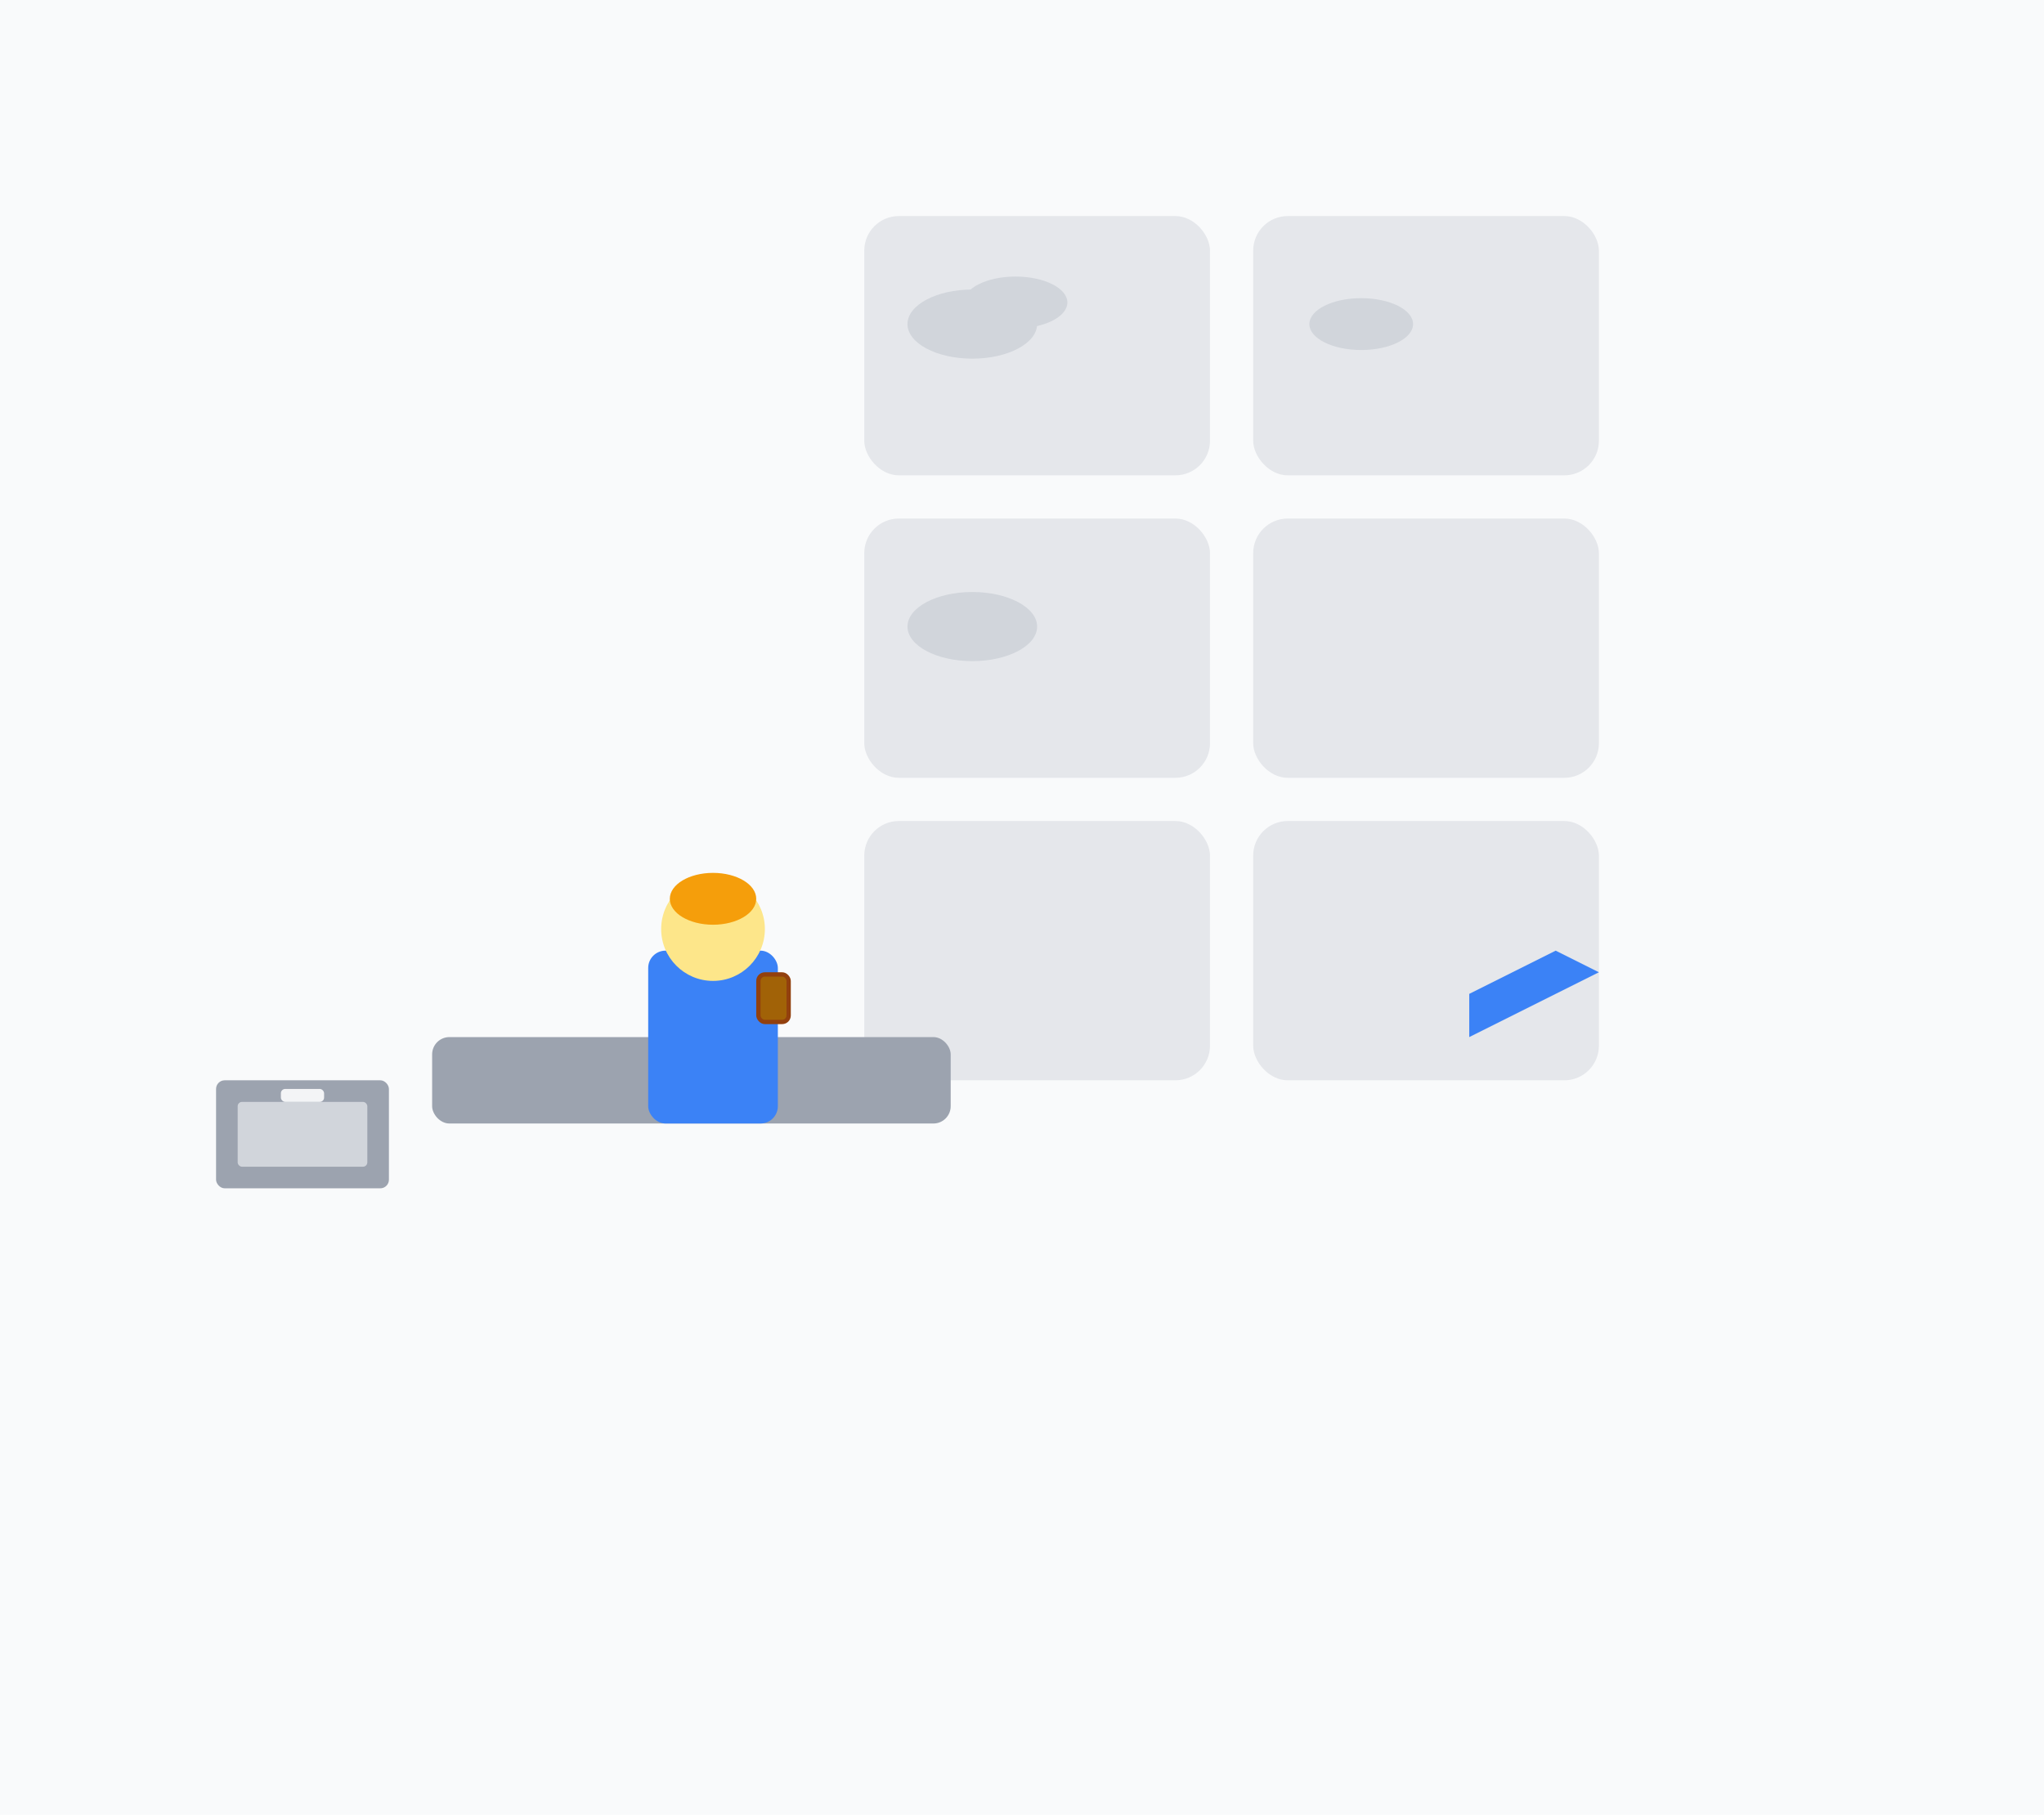 <svg width="473" height="420" viewBox="0 0 473 420" fill="none" xmlns="http://www.w3.org/2000/svg">
  <!-- Background -->
  <rect width="473" height="420" fill="#F9FAFB"/>
  
  <!-- Airport windows grid -->
  <g transform="translate(200, 50)">
    <!-- Top row -->
    <rect x="0" y="0" width="80" height="60" rx="8" fill="#E5E7EB"/>
    <rect x="90" y="0" width="80" height="60" rx="8" fill="#E5E7EB"/>
    
    <!-- Middle row -->
    <rect x="0" y="70" width="80" height="60" rx="8" fill="#E5E7EB"/>
    <rect x="90" y="70" width="80" height="60" rx="8" fill="#E5E7EB"/>
    
    <!-- Bottom row -->
    <rect x="0" y="140" width="80" height="60" rx="8" fill="#E5E7EB"/>
    <rect x="90" y="140" width="80" height="60" rx="8" fill="#E5E7EB"/>
    
    <!-- Clouds in windows -->
    <ellipse cx="25" cy="25" rx="15" ry="8" fill="#D1D5DB"/>
    <ellipse cx="35" cy="20" rx="12" ry="6" fill="#D1D5DB"/>
    
    <ellipse cx="115" cy="25" rx="12" ry="6" fill="#D1D5DB"/>
    
    <ellipse cx="25" cy="95" rx="15" ry="8" fill="#D1D5DB"/>
    
    <!-- Airplane in bottom right window -->
    <path d="M140 180 L160 170 L170 175 L160 180 L140 190 Z" fill="#3B82F6"/>
  </g>
  
  <!-- Person -->
  <g transform="translate(100, 200)">
    <!-- Bench -->
    <rect x="0" y="40" width="120" height="20" rx="4" fill="#9CA3AF"/>
    
    <!-- Person body -->
    <rect x="50" y="20" width="30" height="40" rx="4" fill="#3B82F6"/>
    
    <!-- Person head -->
    <circle cx="65" cy="15" r="12" fill="#FDE68A"/>
    
    <!-- Hair -->
    <ellipse cx="65" cy="8" rx="10" ry="6" fill="#F59E0B"/>
    
    <!-- Coffee cup -->
    <rect x="75" y="25" width="8" height="12" rx="2" fill="#92400E"/>
    <rect x="76" y="26" width="6" height="10" rx="1" fill="#A16207"/>
  </g>
  
  <!-- Suitcase -->
  <g transform="translate(50, 250)">
    <rect x="0" y="0" width="40" height="25" rx="2" fill="#9CA3AF"/>
    <rect x="5" y="5" width="30" height="15" rx="1" fill="#D1D5DB"/>
    <rect x="15" y="2" width="10" height="3" rx="1" fill="#F3F4F6"/>
  </g>
</svg>

